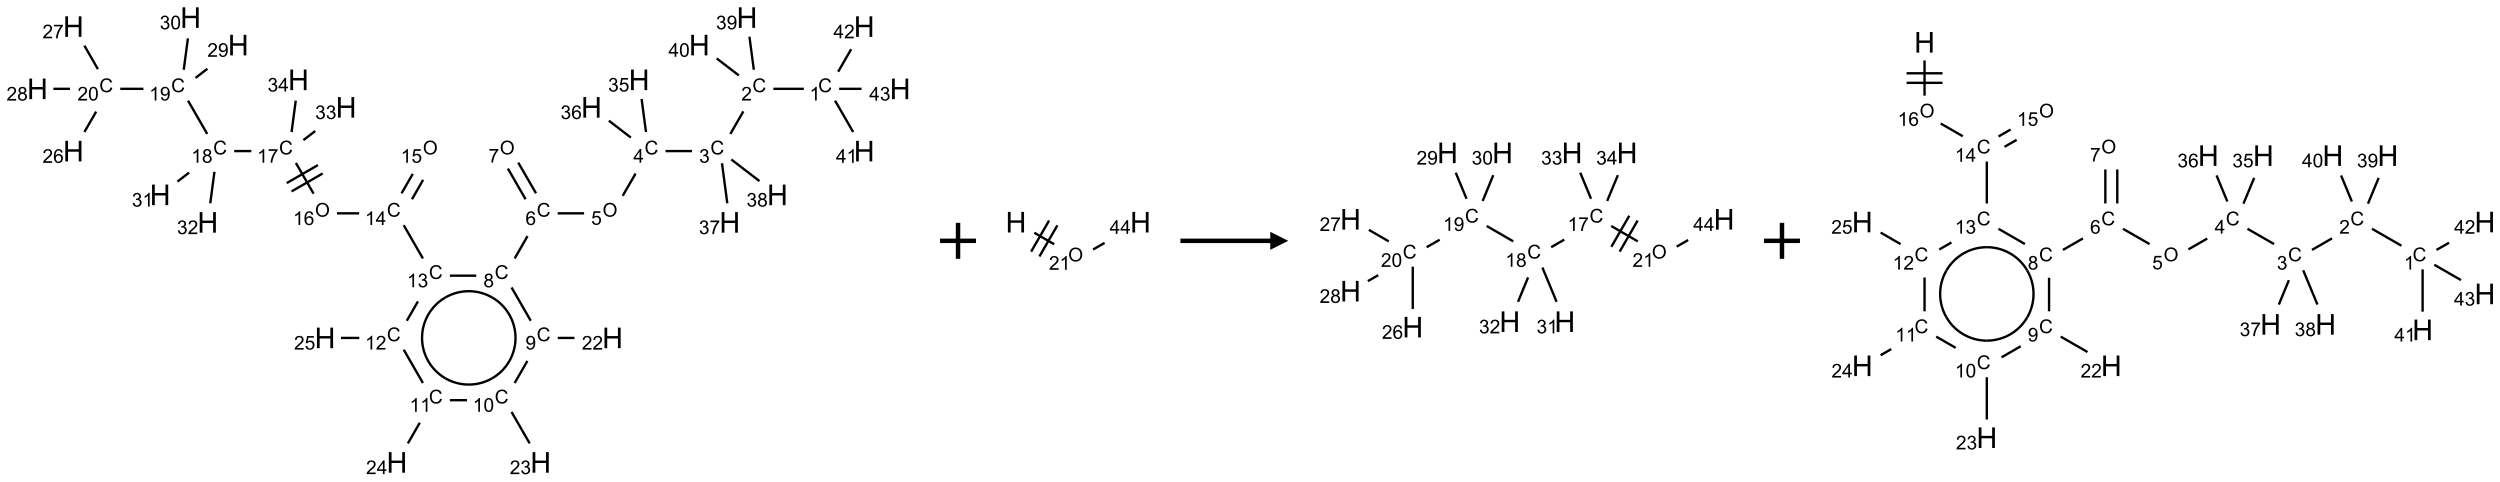 <?xml version="1.0" encoding="UTF-8"?>
<svg xmlns="http://www.w3.org/2000/svg" xmlns:xlink="http://www.w3.org/1999/xlink" width="1391" height="268" viewBox="0 0 1391 268">
<defs>
<g>
<g id="glyph-0-0">
<path d="M 1.332 0 L 1.332 -6.668 L 6.668 -6.668 L 6.668 0 Z M 1.5 -0.168 L 6.5 -0.168 L 6.5 -6.5 L 1.5 -6.5 Z M 1.5 -0.168 "/>
</g>
<g id="glyph-0-1">
<path d="M 6.27 -2.676 L 7.281 -2.422 C 7.07 -1.594 6.688 -0.961 6.137 -0.523 C 5.586 -0.086 4.914 0.129 4.121 0.129 C 3.297 0.129 2.629 -0.039 2.113 -0.371 C 1.598 -0.707 1.203 -1.191 0.934 -1.828 C 0.664 -2.465 0.531 -3.145 0.531 -3.875 C 0.531 -4.672 0.684 -5.363 0.988 -5.957 C 1.293 -6.547 1.723 -6.996 2.285 -7.305 C 2.844 -7.613 3.461 -7.766 4.137 -7.766 C 4.898 -7.766 5.543 -7.57 6.062 -7.184 C 6.582 -6.793 6.945 -6.246 7.152 -5.543 L 6.156 -5.309 C 5.98 -5.863 5.723 -6.266 5.387 -6.52 C 5.051 -6.773 4.625 -6.902 4.113 -6.902 C 3.527 -6.902 3.039 -6.762 2.645 -6.48 C 2.25 -6.199 1.973 -5.82 1.812 -5.348 C 1.652 -4.871 1.574 -4.383 1.574 -3.879 C 1.574 -3.23 1.668 -2.664 1.855 -2.18 C 2.047 -1.695 2.34 -1.332 2.738 -1.094 C 3.137 -0.855 3.57 -0.734 4.035 -0.734 C 4.602 -0.734 5.082 -0.898 5.473 -1.223 C 5.867 -1.551 6.133 -2.035 6.27 -2.676 Z M 6.27 -2.676 "/>
</g>
<g id="glyph-0-2">
<path d="M 3.973 0 L 3.035 0 L 3.035 -5.973 C 2.809 -5.758 2.516 -5.543 2.148 -5.328 C 1.781 -5.113 1.453 -4.953 1.16 -4.844 L 1.16 -5.75 C 1.684 -5.996 2.145 -6.297 2.535 -6.645 C 2.93 -6.996 3.207 -7.336 3.371 -7.668 L 3.973 -7.668 Z M 3.973 0 "/>
</g>
<g id="glyph-0-3">
<path d="M 5.371 -0.902 L 5.371 0 L 0.324 0 C 0.316 -0.227 0.352 -0.441 0.434 -0.652 C 0.562 -0.996 0.766 -1.332 1.051 -1.668 C 1.332 -2 1.742 -2.387 2.277 -2.824 C 3.105 -3.504 3.668 -4.043 3.957 -4.441 C 4.25 -4.84 4.395 -5.215 4.395 -5.566 C 4.395 -5.938 4.262 -6.254 3.996 -6.508 C 3.73 -6.762 3.387 -6.891 2.957 -6.891 C 2.508 -6.891 2.145 -6.754 1.875 -6.484 C 1.605 -6.215 1.469 -5.84 1.465 -5.359 L 0.5 -5.457 C 0.566 -6.176 0.812 -6.727 1.246 -7.102 C 1.676 -7.477 2.254 -7.668 2.98 -7.668 C 3.711 -7.668 4.293 -7.465 4.719 -7.059 C 5.145 -6.652 5.359 -6.148 5.359 -5.547 C 5.359 -5.242 5.297 -4.941 5.172 -4.645 C 5.047 -4.352 4.84 -4.039 4.551 -3.715 C 4.262 -3.387 3.777 -2.938 3.105 -2.371 C 2.543 -1.898 2.18 -1.578 2.02 -1.41 C 1.859 -1.242 1.73 -1.07 1.625 -0.902 Z M 5.371 -0.902 "/>
</g>
<g id="glyph-0-4">
<path d="M 0.449 -2.016 L 1.387 -2.141 C 1.492 -1.609 1.676 -1.227 1.934 -0.992 C 2.191 -0.758 2.508 -0.641 2.879 -0.641 C 3.32 -0.641 3.695 -0.793 3.996 -1.098 C 4.301 -1.402 4.453 -1.781 4.453 -2.234 C 4.453 -2.664 4.312 -3.02 4.031 -3.301 C 3.75 -3.578 3.391 -3.719 2.957 -3.719 C 2.781 -3.719 2.562 -3.684 2.297 -3.613 L 2.402 -4.438 C 2.465 -4.43 2.516 -4.426 2.551 -4.426 C 2.949 -4.426 3.312 -4.531 3.629 -4.738 C 3.949 -4.949 4.109 -5.27 4.109 -5.703 C 4.109 -6.047 3.992 -6.332 3.762 -6.559 C 3.527 -6.785 3.227 -6.895 2.859 -6.895 C 2.496 -6.895 2.191 -6.781 1.949 -6.551 C 1.707 -6.324 1.547 -5.98 1.48 -5.52 L 0.543 -5.688 C 0.656 -6.316 0.918 -6.805 1.324 -7.148 C 1.73 -7.492 2.234 -7.668 2.84 -7.668 C 3.254 -7.668 3.641 -7.578 3.988 -7.398 C 4.34 -7.219 4.609 -6.977 4.793 -6.668 C 4.98 -6.359 5.074 -6.031 5.074 -5.684 C 5.074 -5.352 4.984 -5.051 4.809 -4.781 C 4.629 -4.512 4.367 -4.297 4.02 -4.137 C 4.473 -4.031 4.824 -3.816 5.074 -3.488 C 5.324 -3.16 5.449 -2.75 5.449 -2.254 C 5.449 -1.59 5.203 -1.023 4.719 -0.559 C 4.234 -0.098 3.617 0.137 2.875 0.137 C 2.203 0.137 1.648 -0.062 1.207 -0.465 C 0.762 -0.863 0.512 -1.379 0.449 -2.016 Z M 0.449 -2.016 "/>
</g>
<g id="glyph-0-5">
<path d="M 3.449 0 L 3.449 -1.828 L 0.137 -1.828 L 0.137 -2.688 L 3.621 -7.637 L 4.387 -7.637 L 4.387 -2.688 L 5.418 -2.688 L 5.418 -1.828 L 4.387 -1.828 L 4.387 0 Z M 3.449 -2.688 L 3.449 -6.129 L 1.059 -2.688 Z M 3.449 -2.688 "/>
</g>
<g id="glyph-0-6">
<path d="M 0.516 -3.719 C 0.516 -4.984 0.855 -5.977 1.535 -6.695 C 2.215 -7.414 3.094 -7.77 4.172 -7.77 C 4.875 -7.77 5.512 -7.602 6.078 -7.266 C 6.645 -6.93 7.074 -6.461 7.371 -5.855 C 7.668 -5.254 7.816 -4.57 7.816 -3.809 C 7.816 -3.035 7.66 -2.34 7.348 -1.73 C 7.035 -1.117 6.594 -0.656 6.02 -0.34 C 5.449 -0.027 4.828 0.129 4.168 0.129 C 3.449 0.129 2.805 -0.043 2.238 -0.391 C 1.672 -0.738 1.246 -1.211 0.953 -1.812 C 0.66 -2.414 0.516 -3.047 0.516 -3.719 Z M 1.559 -3.703 C 1.559 -2.781 1.805 -2.059 2.301 -1.527 C 2.793 -1 3.414 -0.734 4.16 -0.734 C 4.922 -0.734 5.547 -1 6.039 -1.535 C 6.531 -2.07 6.777 -2.828 6.777 -3.812 C 6.777 -4.434 6.672 -4.977 6.461 -5.441 C 6.25 -5.902 5.945 -6.262 5.539 -6.52 C 5.133 -6.773 4.68 -6.902 4.176 -6.902 C 3.461 -6.902 2.848 -6.656 2.332 -6.164 C 1.816 -5.672 1.559 -4.852 1.559 -3.703 Z M 1.559 -3.703 "/>
</g>
<g id="glyph-0-7">
<path d="M 0.441 -2 L 1.426 -2.082 C 1.5 -1.605 1.668 -1.242 1.934 -1.004 C 2.199 -0.762 2.52 -0.641 2.895 -0.641 C 3.348 -0.641 3.73 -0.812 4.043 -1.152 C 4.355 -1.492 4.512 -1.941 4.512 -2.504 C 4.512 -3.039 4.359 -3.461 4.059 -3.77 C 3.758 -4.078 3.367 -4.234 2.879 -4.234 C 2.578 -4.234 2.305 -4.164 2.062 -4.027 C 1.82 -3.891 1.629 -3.715 1.488 -3.496 L 0.609 -3.609 L 1.348 -7.531 L 5.145 -7.531 L 5.145 -6.637 L 2.098 -6.637 L 1.688 -4.582 C 2.145 -4.902 2.625 -5.062 3.129 -5.062 C 3.797 -5.062 4.359 -4.832 4.816 -4.371 C 5.277 -3.91 5.504 -3.312 5.504 -2.59 C 5.504 -1.898 5.305 -1.301 4.902 -0.797 C 4.41 -0.18 3.742 0.129 2.895 0.129 C 2.199 0.129 1.633 -0.062 1.195 -0.453 C 0.758 -0.844 0.504 -1.359 0.441 -2 Z M 0.441 -2 "/>
</g>
<g id="glyph-0-8">
<path d="M 5.309 -5.766 L 4.375 -5.691 C 4.293 -6.059 4.172 -6.328 4.02 -6.496 C 3.766 -6.762 3.453 -6.895 3.082 -6.895 C 2.785 -6.895 2.523 -6.812 2.297 -6.645 C 2 -6.43 1.77 -6.117 1.598 -5.703 C 1.43 -5.289 1.34 -4.703 1.332 -3.938 C 1.559 -4.281 1.836 -4.535 2.16 -4.703 C 2.488 -4.871 2.828 -4.953 3.188 -4.953 C 3.812 -4.953 4.344 -4.723 4.785 -4.262 C 5.223 -3.801 5.441 -3.207 5.441 -2.48 C 5.441 -2 5.34 -1.555 5.133 -1.145 C 4.926 -0.73 4.641 -0.418 4.281 -0.199 C 3.922 0.02 3.512 0.129 3.051 0.129 C 2.27 0.129 1.633 -0.156 1.141 -0.73 C 0.648 -1.305 0.402 -2.254 0.402 -3.574 C 0.402 -5.051 0.672 -6.121 1.219 -6.793 C 1.695 -7.375 2.336 -7.668 3.141 -7.668 C 3.742 -7.668 4.234 -7.5 4.617 -7.16 C 5 -6.824 5.23 -6.359 5.309 -5.766 Z M 1.48 -2.473 C 1.48 -2.152 1.547 -1.844 1.684 -1.547 C 1.82 -1.25 2.016 -1.027 2.262 -0.871 C 2.508 -0.719 2.766 -0.641 3.035 -0.641 C 3.434 -0.641 3.773 -0.801 4.059 -1.121 C 4.344 -1.441 4.484 -1.875 4.484 -2.422 C 4.484 -2.949 4.344 -3.367 4.062 -3.668 C 3.781 -3.973 3.426 -4.125 3 -4.125 C 2.578 -4.125 2.219 -3.973 1.922 -3.668 C 1.625 -3.363 1.48 -2.969 1.48 -2.473 Z M 1.48 -2.473 "/>
</g>
<g id="glyph-0-9">
<path d="M 0.504 -6.637 L 0.504 -7.535 L 5.449 -7.535 L 5.449 -6.809 C 4.961 -6.289 4.48 -5.602 4.004 -4.746 C 3.527 -3.887 3.156 -3.004 2.895 -2.098 C 2.707 -1.461 2.59 -0.762 2.535 0 L 1.574 0 C 1.582 -0.602 1.703 -1.328 1.926 -2.176 C 2.152 -3.027 2.477 -3.848 2.898 -4.637 C 3.32 -5.426 3.77 -6.094 4.246 -6.637 Z M 0.504 -6.637 "/>
</g>
<g id="glyph-0-10">
<path d="M 1.887 -4.141 C 1.496 -4.281 1.207 -4.484 1.02 -4.75 C 0.832 -5.016 0.738 -5.328 0.738 -5.699 C 0.738 -6.254 0.938 -6.719 1.34 -7.098 C 1.738 -7.477 2.27 -7.668 2.934 -7.668 C 3.598 -7.668 4.137 -7.473 4.543 -7.086 C 4.949 -6.699 5.152 -6.227 5.152 -5.672 C 5.152 -5.316 5.059 -5.008 4.871 -4.746 C 4.688 -4.484 4.406 -4.281 4.027 -4.141 C 4.496 -3.988 4.852 -3.742 5.098 -3.402 C 5.34 -3.062 5.465 -2.656 5.465 -2.184 C 5.465 -1.531 5.234 -0.98 4.77 -0.535 C 4.309 -0.09 3.703 0.129 2.949 0.129 C 2.195 0.129 1.586 -0.094 1.125 -0.539 C 0.664 -0.984 0.434 -1.543 0.434 -2.207 C 0.434 -2.703 0.559 -3.121 0.809 -3.457 C 1.062 -3.793 1.422 -4.02 1.887 -4.141 Z M 1.699 -5.73 C 1.699 -5.367 1.812 -5.074 2.047 -4.844 C 2.281 -4.613 2.582 -4.5 2.953 -4.5 C 3.312 -4.5 3.609 -4.613 3.84 -4.84 C 4.07 -5.066 4.188 -5.348 4.188 -5.676 C 4.188 -6.02 4.07 -6.309 3.832 -6.543 C 3.594 -6.777 3.297 -6.895 2.941 -6.895 C 2.586 -6.895 2.289 -6.781 2.051 -6.551 C 1.816 -6.324 1.699 -6.047 1.699 -5.73 Z M 1.395 -2.203 C 1.395 -1.938 1.461 -1.676 1.586 -1.426 C 1.711 -1.176 1.902 -0.984 2.152 -0.848 C 2.402 -0.711 2.672 -0.641 2.957 -0.641 C 3.406 -0.641 3.777 -0.785 4.066 -1.074 C 4.359 -1.363 4.504 -1.727 4.504 -2.172 C 4.504 -2.625 4.355 -2.996 4.055 -3.293 C 3.754 -3.586 3.379 -3.734 2.926 -3.734 C 2.484 -3.734 2.121 -3.59 1.832 -3.297 C 1.543 -3.004 1.395 -2.641 1.395 -2.203 Z M 1.395 -2.203 "/>
</g>
<g id="glyph-0-11">
<path d="M 0.582 -1.766 L 1.484 -1.848 C 1.562 -1.426 1.707 -1.117 1.922 -0.926 C 2.137 -0.734 2.414 -0.641 2.75 -0.641 C 3.039 -0.641 3.289 -0.707 3.508 -0.84 C 3.727 -0.973 3.902 -1.148 4.043 -1.367 C 4.18 -1.586 4.297 -1.887 4.391 -2.262 C 4.484 -2.637 4.531 -3.016 4.531 -3.406 C 4.531 -3.449 4.531 -3.512 4.527 -3.594 C 4.34 -3.297 4.082 -3.055 3.758 -2.867 C 3.434 -2.68 3.082 -2.59 2.703 -2.59 C 2.07 -2.59 1.535 -2.816 1.098 -3.277 C 0.66 -3.734 0.441 -4.34 0.441 -5.09 C 0.441 -5.863 0.672 -6.484 1.129 -6.957 C 1.586 -7.43 2.156 -7.668 2.844 -7.668 C 3.34 -7.668 3.793 -7.531 4.207 -7.266 C 4.617 -7 4.93 -6.617 5.145 -6.121 C 5.355 -5.629 5.465 -4.91 5.465 -3.973 C 5.465 -2.996 5.359 -2.223 5.145 -1.645 C 4.934 -1.066 4.617 -0.625 4.199 -0.324 C 3.781 -0.02 3.293 0.129 2.73 0.129 C 2.133 0.129 1.645 -0.035 1.266 -0.367 C 0.887 -0.699 0.66 -1.164 0.582 -1.766 Z M 4.422 -5.137 C 4.422 -5.676 4.277 -6.102 3.992 -6.418 C 3.707 -6.734 3.359 -6.891 2.957 -6.891 C 2.543 -6.891 2.18 -6.719 1.871 -6.379 C 1.562 -6.039 1.406 -5.598 1.406 -5.059 C 1.406 -4.57 1.555 -4.176 1.848 -3.871 C 2.141 -3.566 2.5 -3.418 2.934 -3.418 C 3.367 -3.418 3.723 -3.57 4.004 -3.871 C 4.281 -4.176 4.422 -4.598 4.422 -5.137 Z M 4.422 -5.137 "/>
</g>
<g id="glyph-0-12">
<path d="M 0.441 -3.766 C 0.441 -4.668 0.535 -5.395 0.723 -5.945 C 0.906 -6.496 1.184 -6.922 1.551 -7.219 C 1.918 -7.516 2.375 -7.668 2.934 -7.668 C 3.344 -7.668 3.703 -7.586 4.012 -7.418 C 4.32 -7.254 4.574 -7.016 4.777 -6.707 C 4.977 -6.395 5.137 -6.016 5.25 -5.57 C 5.363 -5.125 5.422 -4.523 5.422 -3.766 C 5.422 -2.871 5.328 -2.148 5.145 -1.598 C 4.961 -1.047 4.688 -0.621 4.32 -0.32 C 3.953 -0.02 3.492 0.129 2.934 0.129 C 2.195 0.129 1.617 -0.133 1.199 -0.66 C 0.695 -1.297 0.441 -2.332 0.441 -3.766 Z M 1.406 -3.766 C 1.406 -2.512 1.555 -1.68 1.848 -1.262 C 2.141 -0.848 2.5 -0.641 2.934 -0.641 C 3.363 -0.641 3.727 -0.848 4.02 -1.266 C 4.312 -1.684 4.457 -2.516 4.457 -3.766 C 4.457 -5.023 4.312 -5.859 4.02 -6.27 C 3.727 -6.684 3.359 -6.891 2.922 -6.891 C 2.492 -6.891 2.148 -6.707 1.891 -6.344 C 1.566 -5.879 1.406 -5.02 1.406 -3.766 Z M 1.406 -3.766 "/>
</g>
<g id="glyph-1-0">
<path d="M 2 0 L 2 -10 L 10 -10 L 10 0 Z M 2.25 -0.25 L 9.75 -0.25 L 9.75 -9.75 L 2.25 -9.75 Z M 2.25 -0.25 "/>
</g>
<g id="glyph-1-1">
<path d="M 1.281 0 L 1.281 -11.453 L 2.797 -11.453 L 2.797 -6.75 L 8.75 -6.75 L 8.75 -11.453 L 10.266 -11.453 L 10.266 0 L 8.75 0 L 8.75 -5.398 L 2.797 -5.398 L 2.797 0 Z M 1.281 0 "/>
</g>
</g>
</defs>
<path fill="none" stroke-width="0.033" stroke-linecap="butt" stroke-linejoin="miter" stroke="rgb(0%, 0%, 0%)" stroke-opacity="1" stroke-miterlimit="10" d="M 10.66 0.991 L 10.237 0.991 " transform="matrix(40, 0, 0, 40, 20.83, 9.783)"/>
<path fill="none" stroke-width="0.033" stroke-linecap="butt" stroke-linejoin="miter" stroke="rgb(0%, 0%, 0%)" stroke-opacity="1" stroke-miterlimit="10" d="M 9.819 1.305 L 9.638 1.619 " transform="matrix(40, 0, 0, 40, 20.83, 9.783)"/>
<path fill="none" stroke-width="0.033" stroke-linecap="butt" stroke-linejoin="miter" stroke="rgb(0%, 0%, 0%)" stroke-opacity="1" stroke-miterlimit="10" d="M 9.105 1.857 L 8.737 1.857 " transform="matrix(40, 0, 0, 40, 20.83, 9.783)"/>
<path fill="none" stroke-width="0.033" stroke-linecap="butt" stroke-linejoin="miter" stroke="rgb(0%, 0%, 0%)" stroke-opacity="1" stroke-miterlimit="10" d="M 8.32 2.17 L 8.141 2.479 " transform="matrix(40, 0, 0, 40, 20.83, 9.783)"/>
<path fill="none" stroke-width="0.033" stroke-linecap="butt" stroke-linejoin="miter" stroke="rgb(0%, 0%, 0%)" stroke-opacity="1" stroke-miterlimit="10" d="M 7.604 2.723 L 7.237 2.723 " transform="matrix(40, 0, 0, 40, 20.83, 9.783)"/>
<path fill="none" stroke-width="0.033" stroke-linecap="butt" stroke-linejoin="miter" stroke="rgb(0%, 0%, 0%)" stroke-opacity="1" stroke-miterlimit="10" d="M 6.935 2.444 L 6.688 2.017 " transform="matrix(40, 0, 0, 40, 20.83, 9.783)"/>
<path fill="none" stroke-width="0.033" stroke-linecap="butt" stroke-linejoin="miter" stroke="rgb(0%, 0%, 0%)" stroke-opacity="1" stroke-miterlimit="10" d="M 6.79 2.527 L 6.544 2.1 " transform="matrix(40, 0, 0, 40, 20.83, 9.783)"/>
<path fill="none" stroke-width="0.033" stroke-linecap="butt" stroke-linejoin="miter" stroke="rgb(0%, 0%, 0%)" stroke-opacity="1" stroke-miterlimit="10" d="M 6.817 3.04 L 6.638 3.351 " transform="matrix(40, 0, 0, 40, 20.83, 9.783)"/>
<path fill="none" stroke-width="0.033" stroke-linecap="butt" stroke-linejoin="miter" stroke="rgb(0%, 0%, 0%)" stroke-opacity="1" stroke-miterlimit="10" d="M 6.595 3.754 L 6.862 4.217 " transform="matrix(40, 0, 0, 40, 20.83, 9.783)"/>
<path fill="none" stroke-width="0.033" stroke-linecap="butt" stroke-linejoin="miter" stroke="rgb(0%, 0%, 0%)" stroke-opacity="1" stroke-miterlimit="10" d="M 7.237 4.456 L 7.47 4.456 " transform="matrix(40, 0, 0, 40, 20.83, 9.783)"/>
<path fill="none" stroke-width="0.033" stroke-linecap="butt" stroke-linejoin="miter" stroke="rgb(0%, 0%, 0%)" stroke-opacity="1" stroke-miterlimit="10" d="M 6.815 4.776 L 6.638 5.083 " transform="matrix(40, 0, 0, 40, 20.83, 9.783)"/>
<path fill="none" stroke-width="0.033" stroke-linecap="butt" stroke-linejoin="miter" stroke="rgb(0%, 0%, 0%)" stroke-opacity="1" stroke-miterlimit="10" d="M 6.595 5.486 L 6.847 5.923 " transform="matrix(40, 0, 0, 40, 20.83, 9.783)"/>
<path fill="none" stroke-width="0.033" stroke-linecap="butt" stroke-linejoin="miter" stroke="rgb(0%, 0%, 0%)" stroke-opacity="1" stroke-miterlimit="10" d="M 5.975 5.322 L 5.737 5.322 " transform="matrix(40, 0, 0, 40, 20.83, 9.783)"/>
<path fill="none" stroke-width="0.033" stroke-linecap="butt" stroke-linejoin="miter" stroke="rgb(0%, 0%, 0%)" stroke-opacity="1" stroke-miterlimit="10" d="M 5.319 5.635 L 5.153 5.923 " transform="matrix(40, 0, 0, 40, 20.83, 9.783)"/>
<path fill="none" stroke-width="0.033" stroke-linecap="butt" stroke-linejoin="miter" stroke="rgb(0%, 0%, 0%)" stroke-opacity="1" stroke-miterlimit="10" d="M 5.362 5.083 L 5.095 4.62 " transform="matrix(40, 0, 0, 40, 20.83, 9.783)"/>
<path fill="none" stroke-width="0.033" stroke-linecap="butt" stroke-linejoin="miter" stroke="rgb(0%, 0%, 0%)" stroke-opacity="1" stroke-miterlimit="10" d="M 4.477 4.456 L 4.222 4.456 " transform="matrix(40, 0, 0, 40, 20.83, 9.783)"/>
<path fill="none" stroke-width="0.033" stroke-linecap="butt" stroke-linejoin="miter" stroke="rgb(0%, 0%, 0%)" stroke-opacity="1" stroke-miterlimit="10" d="M 5.138 4.217 L 5.293 3.948 " transform="matrix(40, 0, 0, 40, 20.83, 9.783)"/>
<path fill="none" stroke-width="0.033" stroke-linecap="butt" stroke-linejoin="miter" stroke="rgb(0%, 0%, 0%)" stroke-opacity="1" stroke-miterlimit="10" d="M 5.737 3.59 L 6.104 3.59 " transform="matrix(40, 0, 0, 40, 20.83, 9.783)"/>
<path fill="none" stroke-width="0.033" stroke-linecap="butt" stroke-linejoin="miter" stroke="rgb(0%, 0%, 0%)" stroke-opacity="1" stroke-miterlimit="10" d="M 5.362 3.351 L 5.095 2.888 " transform="matrix(40, 0, 0, 40, 20.83, 9.783)"/>
<path fill="none" stroke-width="0.033" stroke-linecap="butt" stroke-linejoin="miter" stroke="rgb(0%, 0%, 0%)" stroke-opacity="1" stroke-miterlimit="10" d="M 5.21 2.527 L 5.365 2.257 " transform="matrix(40, 0, 0, 40, 20.83, 9.783)"/>
<path fill="none" stroke-width="0.033" stroke-linecap="butt" stroke-linejoin="miter" stroke="rgb(0%, 0%, 0%)" stroke-opacity="1" stroke-miterlimit="10" d="M 5.065 2.444 L 5.221 2.174 " transform="matrix(40, 0, 0, 40, 20.83, 9.783)"/>
<path fill="none" stroke-width="0.033" stroke-linecap="butt" stroke-linejoin="miter" stroke="rgb(0%, 0%, 0%)" stroke-opacity="1" stroke-miterlimit="10" d="M 4.475 2.723 L 4.166 2.723 " transform="matrix(40, 0, 0, 40, 20.83, 9.783)"/>
<path fill="none" stroke-width="0.033" stroke-linecap="butt" stroke-linejoin="miter" stroke="rgb(0%, 0%, 0%)" stroke-opacity="1" stroke-miterlimit="10" d="M 3.841 2.449 L 3.595 2.022 " transform="matrix(40, 0, 0, 40, 20.83, 9.783)"/>
<path fill="none" stroke-width="0.033" stroke-linecap="butt" stroke-linejoin="miter" stroke="rgb(0%, 0%, 0%)" stroke-opacity="1" stroke-miterlimit="10" d="M 3.901 2.052 L 3.468 2.302 " transform="matrix(40, 0, 0, 40, 20.83, 9.783)"/>
<path fill="none" stroke-width="0.033" stroke-linecap="butt" stroke-linejoin="miter" stroke="rgb(0%, 0%, 0%)" stroke-opacity="1" stroke-miterlimit="10" d="M 3.968 2.168 L 3.535 2.418 " transform="matrix(40, 0, 0, 40, 20.83, 9.783)"/>
<path fill="none" stroke-width="0.033" stroke-linecap="butt" stroke-linejoin="miter" stroke="rgb(0%, 0%, 0%)" stroke-opacity="1" stroke-miterlimit="10" d="M 2.975 1.857 L 2.737 1.857 " transform="matrix(40, 0, 0, 40, 20.83, 9.783)"/>
<path fill="none" stroke-width="0.033" stroke-linecap="butt" stroke-linejoin="miter" stroke="rgb(0%, 0%, 0%)" stroke-opacity="1" stroke-miterlimit="10" d="M 2.362 1.619 L 2.095 1.156 " transform="matrix(40, 0, 0, 40, 20.83, 9.783)"/>
<path fill="none" stroke-width="0.033" stroke-linecap="butt" stroke-linejoin="miter" stroke="rgb(0%, 0%, 0%)" stroke-opacity="1" stroke-miterlimit="10" d="M 1.474 0.991 L 1.152 0.991 " transform="matrix(40, 0, 0, 40, 20.83, 9.783)"/>
<path fill="none" stroke-width="0.033" stroke-linecap="butt" stroke-linejoin="miter" stroke="rgb(0%, 0%, 0%)" stroke-opacity="1" stroke-miterlimit="10" d="M 0.817 1.308 L 0.653 1.592 " transform="matrix(40, 0, 0, 40, 20.83, 9.783)"/>
<path fill="none" stroke-width="0.033" stroke-linecap="butt" stroke-linejoin="miter" stroke="rgb(0%, 0%, 0%)" stroke-opacity="1" stroke-miterlimit="10" d="M 0.841 0.717 L 0.653 0.39 " transform="matrix(40, 0, 0, 40, 20.83, 9.783)"/>
<path fill="none" stroke-width="0.033" stroke-linecap="butt" stroke-linejoin="miter" stroke="rgb(0%, 0%, 0%)" stroke-opacity="1" stroke-miterlimit="10" d="M 0.454 0.991 L 0.222 0.991 " transform="matrix(40, 0, 0, 40, 20.83, 9.783)"/>
<path fill="none" stroke-width="0.033" stroke-linecap="butt" stroke-linejoin="miter" stroke="rgb(0%, 0%, 0%)" stroke-opacity="1" stroke-miterlimit="10" d="M 2.199 0.839 L 2.364 0.712 " transform="matrix(40, 0, 0, 40, 20.83, 9.783)"/>
<path fill="none" stroke-width="0.033" stroke-linecap="butt" stroke-linejoin="miter" stroke="rgb(0%, 0%, 0%)" stroke-opacity="1" stroke-miterlimit="10" d="M 2.035 0.726 L 2.093 0.289 " transform="matrix(40, 0, 0, 40, 20.83, 9.783)"/>
<path fill="none" stroke-width="0.033" stroke-linecap="butt" stroke-linejoin="miter" stroke="rgb(0%, 0%, 0%)" stroke-opacity="1" stroke-miterlimit="10" d="M 2.11 2.156 L 1.948 2.281 " transform="matrix(40, 0, 0, 40, 20.83, 9.783)"/>
<path fill="none" stroke-width="0.033" stroke-linecap="butt" stroke-linejoin="miter" stroke="rgb(0%, 0%, 0%)" stroke-opacity="1" stroke-miterlimit="10" d="M 2.462 2.145 L 2.404 2.583 " transform="matrix(40, 0, 0, 40, 20.83, 9.783)"/>
<path fill="none" stroke-width="0.033" stroke-linecap="butt" stroke-linejoin="miter" stroke="rgb(0%, 0%, 0%)" stroke-opacity="1" stroke-miterlimit="10" d="M 3.699 1.705 L 3.864 1.578 " transform="matrix(40, 0, 0, 40, 20.83, 9.783)"/>
<path fill="none" stroke-width="0.033" stroke-linecap="butt" stroke-linejoin="miter" stroke="rgb(0%, 0%, 0%)" stroke-opacity="1" stroke-miterlimit="10" d="M 3.535 1.592 L 3.593 1.155 " transform="matrix(40, 0, 0, 40, 20.83, 9.783)"/>
<path fill="none" stroke-width="0.033" stroke-linecap="butt" stroke-linejoin="miter" stroke="rgb(0%, 0%, 0%)" stroke-opacity="1" stroke-miterlimit="10" d="M 8.465 1.592 L 8.404 1.132 " transform="matrix(40, 0, 0, 40, 20.83, 9.783)"/>
<path fill="none" stroke-width="0.033" stroke-linecap="butt" stroke-linejoin="miter" stroke="rgb(0%, 0%, 0%)" stroke-opacity="1" stroke-miterlimit="10" d="M 8.254 1.669 L 7.948 1.434 " transform="matrix(40, 0, 0, 40, 20.83, 9.783)"/>
<path fill="none" stroke-width="0.033" stroke-linecap="butt" stroke-linejoin="miter" stroke="rgb(0%, 0%, 0%)" stroke-opacity="1" stroke-miterlimit="10" d="M 9.522 2.026 L 9.596 2.583 " transform="matrix(40, 0, 0, 40, 20.83, 9.783)"/>
<path fill="none" stroke-width="0.033" stroke-linecap="butt" stroke-linejoin="miter" stroke="rgb(0%, 0%, 0%)" stroke-opacity="1" stroke-miterlimit="10" d="M 9.652 1.974 L 10.043 2.274 " transform="matrix(40, 0, 0, 40, 20.83, 9.783)"/>
<path fill="none" stroke-width="0.033" stroke-linecap="butt" stroke-linejoin="miter" stroke="rgb(0%, 0%, 0%)" stroke-opacity="1" stroke-miterlimit="10" d="M 9.965 0.726 L 9.904 0.266 " transform="matrix(40, 0, 0, 40, 20.83, 9.783)"/>
<path fill="none" stroke-width="0.033" stroke-linecap="butt" stroke-linejoin="miter" stroke="rgb(0%, 0%, 0%)" stroke-opacity="1" stroke-miterlimit="10" d="M 9.757 0.805 L 9.448 0.568 " transform="matrix(40, 0, 0, 40, 20.83, 9.783)"/>
<path fill="none" stroke-width="0.033" stroke-linecap="butt" stroke-linejoin="miter" stroke="rgb(0%, 0%, 0%)" stroke-opacity="1" stroke-miterlimit="10" d="M 11.095 1.156 L 11.347 1.592 " transform="matrix(40, 0, 0, 40, 20.83, 9.783)"/>
<path fill="none" stroke-width="0.033" stroke-linecap="butt" stroke-linejoin="miter" stroke="rgb(0%, 0%, 0%)" stroke-opacity="1" stroke-miterlimit="10" d="M 11.138 0.753 L 11.319 0.44 " transform="matrix(40, 0, 0, 40, 20.83, 9.783)"/>
<path fill="none" stroke-width="0.033" stroke-linecap="butt" stroke-linejoin="miter" stroke="rgb(0%, 0%, 0%)" stroke-opacity="1" stroke-miterlimit="10" d="M 11.152 0.991 L 11.463 0.991 " transform="matrix(40, 0, 0, 40, 20.83, 9.783)"/>
<path fill="none" stroke-width="0.033" stroke-linecap="butt" stroke-linejoin="miter" stroke="rgb(0%, 0%, 0%)" stroke-opacity="1" stroke-miterlimit="10" d="M 6.325 3.893 C 6.526 4.009 6.65 4.223 6.65 4.456 " transform="matrix(40, 0, 0, 40, 20.83, 9.783)"/>
<path fill="none" stroke-width="0.033" stroke-linecap="butt" stroke-linejoin="miter" stroke="rgb(0%, 0%, 0%)" stroke-opacity="1" stroke-miterlimit="10" d="M 5.675 3.893 C 5.876 3.777 6.124 3.777 6.325 3.893 " transform="matrix(40, 0, 0, 40, 20.83, 9.783)"/>
<path fill="none" stroke-width="0.033" stroke-linecap="butt" stroke-linejoin="miter" stroke="rgb(0%, 0%, 0%)" stroke-opacity="1" stroke-miterlimit="10" d="M 5.35 4.456 C 5.35 4.223 5.474 4.009 5.675 3.893 " transform="matrix(40, 0, 0, 40, 20.83, 9.783)"/>
<path fill="none" stroke-width="0.033" stroke-linecap="butt" stroke-linejoin="miter" stroke="rgb(0%, 0%, 0%)" stroke-opacity="1" stroke-miterlimit="10" d="M 5.675 5.018 C 5.474 4.902 5.35 4.688 5.35 4.456 " transform="matrix(40, 0, 0, 40, 20.83, 9.783)"/>
<path fill="none" stroke-width="0.033" stroke-linecap="butt" stroke-linejoin="miter" stroke="rgb(0%, 0%, 0%)" stroke-opacity="1" stroke-miterlimit="10" d="M 6.325 5.018 C 6.124 5.134 5.876 5.134 5.675 5.018 " transform="matrix(40, 0, 0, 40, 20.83, 9.783)"/>
<path fill="none" stroke-width="0.033" stroke-linecap="butt" stroke-linejoin="miter" stroke="rgb(0%, 0%, 0%)" stroke-opacity="1" stroke-miterlimit="10" d="M 6.65 4.456 C 6.65 4.688 6.526 4.902 6.325 5.018 " transform="matrix(40, 0, 0, 40, 20.83, 9.783)"/>
<g fill="rgb(0%, 0%, 0%)" fill-opacity="1">
<use xlink:href="#glyph-0-1" x="455.238" y="51.285"/>
</g>
<g fill="rgb(0%, 0%, 0%)" fill-opacity="1">
<use xlink:href="#glyph-0-2" x="450.457" y="55.922"/>
</g>
<g fill="rgb(0%, 0%, 0%)" fill-opacity="1">
<use xlink:href="#glyph-0-1" x="418.613" y="51.285"/>
</g>
<g fill="rgb(0%, 0%, 0%)" fill-opacity="1">
<use xlink:href="#glyph-0-3" x="412.441" y="55.922"/>
</g>
<g fill="rgb(0%, 0%, 0%)" fill-opacity="1">
<use xlink:href="#glyph-0-1" x="395.238" y="85.926"/>
</g>
<g fill="rgb(0%, 0%, 0%)" fill-opacity="1">
<use xlink:href="#glyph-0-4" x="388.984" y="90.562"/>
</g>
<g fill="rgb(0%, 0%, 0%)" fill-opacity="1">
<use xlink:href="#glyph-0-1" x="358.613" y="85.926"/>
</g>
<g fill="rgb(0%, 0%, 0%)" fill-opacity="1">
<use xlink:href="#glyph-0-5" x="352.391" y="90.531"/>
</g>
<g fill="rgb(0%, 0%, 0%)" fill-opacity="1">
<use xlink:href="#glyph-0-6" x="335.254" y="120.57"/>
</g>
<g fill="rgb(0%, 0%, 0%)" fill-opacity="1">
<use xlink:href="#glyph-0-7" x="328.926" y="125.07"/>
</g>
<g fill="rgb(0%, 0%, 0%)" fill-opacity="1">
<use xlink:href="#glyph-0-1" x="298.613" y="120.566"/>
</g>
<g fill="rgb(0%, 0%, 0%)" fill-opacity="1">
<use xlink:href="#glyph-0-8" x="292.367" y="125.203"/>
</g>
<g fill="rgb(0%, 0%, 0%)" fill-opacity="1">
<use xlink:href="#glyph-0-6" x="278.074" y="85.93"/>
</g>
<g fill="rgb(0%, 0%, 0%)" fill-opacity="1">
<use xlink:href="#glyph-0-9" x="271.809" y="90.434"/>
</g>
<g fill="rgb(0%, 0%, 0%)" fill-opacity="1">
<use xlink:href="#glyph-0-1" x="275.238" y="155.207"/>
</g>
<g fill="rgb(0%, 0%, 0%)" fill-opacity="1">
<use xlink:href="#glyph-0-10" x="268.969" y="159.844"/>
</g>
<g fill="rgb(0%, 0%, 0%)" fill-opacity="1">
<use xlink:href="#glyph-0-1" x="298.613" y="189.852"/>
</g>
<g fill="rgb(0%, 0%, 0%)" fill-opacity="1">
<use xlink:href="#glyph-0-11" x="292.344" y="194.484"/>
</g>
<g fill="rgb(0%, 0%, 0%)" fill-opacity="1">
<use xlink:href="#glyph-1-1" x="335.059" y="193.734"/>
</g>
<g fill="rgb(0%, 0%, 0%)" fill-opacity="1">
<use xlink:href="#glyph-0-3" x="323.703" y="194.523"/>
<use xlink:href="#glyph-0-3" x="329.635" y="194.523"/>
</g>
<g fill="rgb(0%, 0%, 0%)" fill-opacity="1">
<use xlink:href="#glyph-0-1" x="275.238" y="224.492"/>
</g>
<g fill="rgb(0%, 0%, 0%)" fill-opacity="1">
<use xlink:href="#glyph-0-2" x="263.078" y="229.125"/>
<use xlink:href="#glyph-0-12" x="269.01" y="229.125"/>
</g>
<g fill="rgb(0%, 0%, 0%)" fill-opacity="1">
<use xlink:href="#glyph-1-1" x="295.059" y="263.016"/>
</g>
<g fill="rgb(0%, 0%, 0%)" fill-opacity="1">
<use xlink:href="#glyph-0-3" x="283.625" y="263.809"/>
<use xlink:href="#glyph-0-4" x="289.557" y="263.809"/>
</g>
<g fill="rgb(0%, 0%, 0%)" fill-opacity="1">
<use xlink:href="#glyph-0-1" x="238.613" y="224.492"/>
</g>
<g fill="rgb(0%, 0%, 0%)" fill-opacity="1">
<use xlink:href="#glyph-0-2" x="227.902" y="229.125"/>
<use xlink:href="#glyph-0-2" x="233.835" y="229.125"/>
</g>
<g fill="rgb(0%, 0%, 0%)" fill-opacity="1">
<use xlink:href="#glyph-1-1" x="215.059" y="263.016"/>
</g>
<g fill="rgb(0%, 0%, 0%)" fill-opacity="1">
<use xlink:href="#glyph-0-3" x="203.656" y="263.809"/>
<use xlink:href="#glyph-0-5" x="209.589" y="263.809"/>
</g>
<g fill="rgb(0%, 0%, 0%)" fill-opacity="1">
<use xlink:href="#glyph-0-1" x="215.238" y="189.852"/>
</g>
<g fill="rgb(0%, 0%, 0%)" fill-opacity="1">
<use xlink:href="#glyph-0-2" x="203.129" y="194.484"/>
<use xlink:href="#glyph-0-3" x="209.061" y="194.484"/>
</g>
<g fill="rgb(0%, 0%, 0%)" fill-opacity="1">
<use xlink:href="#glyph-1-1" x="175.059" y="193.734"/>
</g>
<g fill="rgb(0%, 0%, 0%)" fill-opacity="1">
<use xlink:href="#glyph-0-3" x="163.566" y="194.523"/>
<use xlink:href="#glyph-0-7" x="169.499" y="194.523"/>
</g>
<g fill="rgb(0%, 0%, 0%)" fill-opacity="1">
<use xlink:href="#glyph-0-1" x="238.613" y="155.207"/>
</g>
<g fill="rgb(0%, 0%, 0%)" fill-opacity="1">
<use xlink:href="#glyph-0-2" x="226.426" y="159.844"/>
<use xlink:href="#glyph-0-4" x="232.358" y="159.844"/>
</g>
<g fill="rgb(0%, 0%, 0%)" fill-opacity="1">
<use xlink:href="#glyph-0-1" x="215.238" y="120.566"/>
</g>
<g fill="rgb(0%, 0%, 0%)" fill-opacity="1">
<use xlink:href="#glyph-0-2" x="203.082" y="125.203"/>
<use xlink:href="#glyph-0-5" x="209.014" y="125.203"/>
</g>
<g fill="rgb(0%, 0%, 0%)" fill-opacity="1">
<use xlink:href="#glyph-0-6" x="235.254" y="85.93"/>
</g>
<g fill="rgb(0%, 0%, 0%)" fill-opacity="1">
<use xlink:href="#glyph-0-2" x="222.996" y="90.562"/>
<use xlink:href="#glyph-0-7" x="228.928" y="90.562"/>
</g>
<g fill="rgb(0%, 0%, 0%)" fill-opacity="1">
<use xlink:href="#glyph-0-6" x="175.254" y="120.57"/>
</g>
<g fill="rgb(0%, 0%, 0%)" fill-opacity="1">
<use xlink:href="#glyph-0-2" x="163.059" y="125.203"/>
<use xlink:href="#glyph-0-8" x="168.991" y="125.203"/>
</g>
<g fill="rgb(0%, 0%, 0%)" fill-opacity="1">
<use xlink:href="#glyph-0-1" x="155.238" y="85.926"/>
</g>
<g fill="rgb(0%, 0%, 0%)" fill-opacity="1">
<use xlink:href="#glyph-0-2" x="143.051" y="90.562"/>
<use xlink:href="#glyph-0-9" x="148.983" y="90.562"/>
</g>
<g fill="rgb(0%, 0%, 0%)" fill-opacity="1">
<use xlink:href="#glyph-0-1" x="118.613" y="85.926"/>
</g>
<g fill="rgb(0%, 0%, 0%)" fill-opacity="1">
<use xlink:href="#glyph-0-2" x="106.41" y="90.562"/>
<use xlink:href="#glyph-0-10" x="112.342" y="90.562"/>
</g>
<g fill="rgb(0%, 0%, 0%)" fill-opacity="1">
<use xlink:href="#glyph-0-1" x="95.238" y="51.285"/>
</g>
<g fill="rgb(0%, 0%, 0%)" fill-opacity="1">
<use xlink:href="#glyph-0-2" x="83.035" y="55.922"/>
<use xlink:href="#glyph-0-11" x="88.967" y="55.922"/>
</g>
<g fill="rgb(0%, 0%, 0%)" fill-opacity="1">
<use xlink:href="#glyph-0-1" x="55.238" y="51.285"/>
</g>
<g fill="rgb(0%, 0%, 0%)" fill-opacity="1">
<use xlink:href="#glyph-0-3" x="43.082" y="55.922"/>
<use xlink:href="#glyph-0-12" x="49.014" y="55.922"/>
</g>
<g fill="rgb(0%, 0%, 0%)" fill-opacity="1">
<use xlink:href="#glyph-1-1" x="35.059" y="89.809"/>
</g>
<g fill="rgb(0%, 0%, 0%)" fill-opacity="1">
<use xlink:href="#glyph-0-3" x="23.629" y="90.602"/>
<use xlink:href="#glyph-0-8" x="29.561" y="90.602"/>
</g>
<g fill="rgb(0%, 0%, 0%)" fill-opacity="1">
<use xlink:href="#glyph-1-1" x="35.059" y="20.527"/>
</g>
<g fill="rgb(0%, 0%, 0%)" fill-opacity="1">
<use xlink:href="#glyph-0-3" x="23.625" y="21.32"/>
<use xlink:href="#glyph-0-9" x="29.557" y="21.32"/>
</g>
<g fill="rgb(0%, 0%, 0%)" fill-opacity="1">
<use xlink:href="#glyph-1-1" x="15.059" y="55.168"/>
</g>
<g fill="rgb(0%, 0%, 0%)" fill-opacity="1">
<use xlink:href="#glyph-0-3" x="3.609" y="55.961"/>
<use xlink:href="#glyph-0-10" x="9.542" y="55.961"/>
</g>
<g fill="rgb(0%, 0%, 0%)" fill-opacity="1">
<use xlink:href="#glyph-1-1" x="126.793" y="30.816"/>
</g>
<g fill="rgb(0%, 0%, 0%)" fill-opacity="1">
<use xlink:href="#glyph-0-3" x="115.344" y="31.609"/>
<use xlink:href="#glyph-0-11" x="121.276" y="31.609"/>
</g>
<g fill="rgb(0%, 0%, 0%)" fill-opacity="1">
<use xlink:href="#glyph-1-1" x="100.277" y="15.512"/>
</g>
<g fill="rgb(0%, 0%, 0%)" fill-opacity="1">
<use xlink:href="#glyph-0-4" x="88.871" y="16.305"/>
<use xlink:href="#glyph-0-12" x="94.803" y="16.305"/>
</g>
<g fill="rgb(0%, 0%, 0%)" fill-opacity="1">
<use xlink:href="#glyph-1-1" x="83.324" y="114.16"/>
</g>
<g fill="rgb(0%, 0%, 0%)" fill-opacity="1">
<use xlink:href="#glyph-0-4" x="73.363" y="114.953"/>
<use xlink:href="#glyph-0-2" x="79.296" y="114.953"/>
</g>
<g fill="rgb(0%, 0%, 0%)" fill-opacity="1">
<use xlink:href="#glyph-1-1" x="109.836" y="129.469"/>
</g>
<g fill="rgb(0%, 0%, 0%)" fill-opacity="1">
<use xlink:href="#glyph-0-4" x="98.48" y="130.258"/>
<use xlink:href="#glyph-0-3" x="104.413" y="130.258"/>
</g>
<g fill="rgb(0%, 0%, 0%)" fill-opacity="1">
<use xlink:href="#glyph-1-1" x="186.793" y="65.461"/>
</g>
<g fill="rgb(0%, 0%, 0%)" fill-opacity="1">
<use xlink:href="#glyph-0-4" x="175.359" y="66.25"/>
<use xlink:href="#glyph-0-4" x="181.292" y="66.25"/>
</g>
<g fill="rgb(0%, 0%, 0%)" fill-opacity="1">
<use xlink:href="#glyph-1-1" x="160.277" y="50.152"/>
</g>
<g fill="rgb(0%, 0%, 0%)" fill-opacity="1">
<use xlink:href="#glyph-0-4" x="148.875" y="50.945"/>
<use xlink:href="#glyph-0-5" x="154.807" y="50.945"/>
</g>
<g fill="rgb(0%, 0%, 0%)" fill-opacity="1">
<use xlink:href="#glyph-1-1" x="349.836" y="50.152"/>
</g>
<g fill="rgb(0%, 0%, 0%)" fill-opacity="1">
<use xlink:href="#glyph-0-4" x="338.344" y="50.945"/>
<use xlink:href="#glyph-0-7" x="344.276" y="50.945"/>
</g>
<g fill="rgb(0%, 0%, 0%)" fill-opacity="1">
<use xlink:href="#glyph-1-1" x="323.324" y="65.461"/>
</g>
<g fill="rgb(0%, 0%, 0%)" fill-opacity="1">
<use xlink:href="#glyph-0-4" x="311.895" y="66.25"/>
<use xlink:href="#glyph-0-8" x="317.827" y="66.25"/>
</g>
<g fill="rgb(0%, 0%, 0%)" fill-opacity="1">
<use xlink:href="#glyph-1-1" x="400.277" y="129.469"/>
</g>
<g fill="rgb(0%, 0%, 0%)" fill-opacity="1">
<use xlink:href="#glyph-0-4" x="388.844" y="130.258"/>
<use xlink:href="#glyph-0-9" x="394.776" y="130.258"/>
</g>
<g fill="rgb(0%, 0%, 0%)" fill-opacity="1">
<use xlink:href="#glyph-1-1" x="426.793" y="114.16"/>
</g>
<g fill="rgb(0%, 0%, 0%)" fill-opacity="1">
<use xlink:href="#glyph-0-4" x="415.344" y="114.953"/>
<use xlink:href="#glyph-0-10" x="421.276" y="114.953"/>
</g>
<g fill="rgb(0%, 0%, 0%)" fill-opacity="1">
<use xlink:href="#glyph-1-1" x="409.836" y="15.512"/>
</g>
<g fill="rgb(0%, 0%, 0%)" fill-opacity="1">
<use xlink:href="#glyph-0-4" x="398.387" y="16.305"/>
<use xlink:href="#glyph-0-11" x="404.319" y="16.305"/>
</g>
<g fill="rgb(0%, 0%, 0%)" fill-opacity="1">
<use xlink:href="#glyph-1-1" x="383.324" y="30.816"/>
</g>
<g fill="rgb(0%, 0%, 0%)" fill-opacity="1">
<use xlink:href="#glyph-0-5" x="371.914" y="31.609"/>
<use xlink:href="#glyph-0-12" x="377.846" y="31.609"/>
</g>
<g fill="rgb(0%, 0%, 0%)" fill-opacity="1">
<use xlink:href="#glyph-1-1" x="475.059" y="89.809"/>
</g>
<g fill="rgb(0%, 0%, 0%)" fill-opacity="1">
<use xlink:href="#glyph-0-5" x="465.098" y="90.602"/>
<use xlink:href="#glyph-0-2" x="471.03" y="90.602"/>
</g>
<g fill="rgb(0%, 0%, 0%)" fill-opacity="1">
<use xlink:href="#glyph-1-1" x="475.059" y="20.527"/>
</g>
<g fill="rgb(0%, 0%, 0%)" fill-opacity="1">
<use xlink:href="#glyph-0-5" x="463.703" y="21.32"/>
<use xlink:href="#glyph-0-3" x="469.635" y="21.32"/>
</g>
<g fill="rgb(0%, 0%, 0%)" fill-opacity="1">
<use xlink:href="#glyph-1-1" x="495.059" y="55.168"/>
</g>
<g fill="rgb(0%, 0%, 0%)" fill-opacity="1">
<use xlink:href="#glyph-0-5" x="483.625" y="55.961"/>
<use xlink:href="#glyph-0-4" x="489.557" y="55.961"/>
</g>
<path fill="none" stroke-width="0.062" stroke-linecap="butt" stroke-linejoin="miter" stroke="rgb(0%, 0%, 0%)" stroke-opacity="1" stroke-miterlimit="10" d="M -0 0 L 0.5 0 M 0.25 -0.25 L 0.25 0.25 " transform="matrix(40, 0, 0, 40, 523.053, 134)"/>
<path fill="none" stroke-width="0.033" stroke-linecap="butt" stroke-linejoin="miter" stroke="rgb(0%, 0%, 0%)" stroke-opacity="1" stroke-miterlimit="10" d="M 0.255 0.147 L 0.532 0.307 " transform="matrix(40, 0, 0, 40, 565.279, 123.623)"/>
<path fill="none" stroke-width="0.033" stroke-linecap="butt" stroke-linejoin="miter" stroke="rgb(0%, 0%, 0%)" stroke-opacity="1" stroke-miterlimit="10" d="M 0.326 0.477 L 0.576 0.044 " transform="matrix(40, 0, 0, 40, 565.279, 123.623)"/>
<path fill="none" stroke-width="0.033" stroke-linecap="butt" stroke-linejoin="miter" stroke="rgb(0%, 0%, 0%)" stroke-opacity="1" stroke-miterlimit="10" d="M 0.211 0.41 L 0.461 -0.023 " transform="matrix(40, 0, 0, 40, 565.279, 123.623)"/>
<path fill="none" stroke-width="0.033" stroke-linecap="butt" stroke-linejoin="miter" stroke="rgb(0%, 0%, 0%)" stroke-opacity="1" stroke-miterlimit="10" d="M 1.073 0.38 L 1.233 0.288 " transform="matrix(40, 0, 0, 40, 565.279, 123.623)"/>
<g fill="rgb(0%, 0%, 0%)" fill-opacity="1">
<use xlink:href="#glyph-1-1" x="559.508" y="129.352"/>
</g>
<g fill="rgb(0%, 0%, 0%)" fill-opacity="1">
<use xlink:href="#glyph-0-6" x="594.344" y="145.473"/>
</g>
<g fill="rgb(0%, 0%, 0%)" fill-opacity="1">
<use xlink:href="#glyph-0-3" x="583.621" y="150.105"/>
<use xlink:href="#glyph-0-2" x="589.553" y="150.105"/>
</g>
<g fill="rgb(0%, 0%, 0%)" fill-opacity="1">
<use xlink:href="#glyph-1-1" x="628.789" y="129.352"/>
</g>
<g fill="rgb(0%, 0%, 0%)" fill-opacity="1">
<use xlink:href="#glyph-0-5" x="617.387" y="130.113"/>
<use xlink:href="#glyph-0-5" x="623.319" y="130.113"/>
</g>
<path fill-rule="nonzero" fill="rgb(0%, 0%, 0%)" fill-opacity="1" d="M 656.785 135.25 L 706.785 135.25 L 706.785 139 L 716.785 134 L 706.785 129 L 706.785 132.75 L 656.785 132.75 "/>
<path fill="none" stroke-width="0.033" stroke-linecap="butt" stroke-linejoin="miter" stroke="rgb(0%, 0%, 0%)" stroke-opacity="1" stroke-miterlimit="10" d="M 2.973 1.207 L 2.791 1.312 " transform="matrix(40, 0, 0, 40, 751.424, 85.061)"/>
<path fill="none" stroke-width="0.033" stroke-linecap="butt" stroke-linejoin="miter" stroke="rgb(0%, 0%, 0%)" stroke-opacity="1" stroke-miterlimit="10" d="M 2.264 1.231 L 1.894 1.017 " transform="matrix(40, 0, 0, 40, 751.424, 85.061)"/>
<path fill="none" stroke-width="0.033" stroke-linecap="butt" stroke-linejoin="miter" stroke="rgb(0%, 0%, 0%)" stroke-opacity="1" stroke-miterlimit="10" d="M 1.24 1.208 L 1.059 1.312 " transform="matrix(40, 0, 0, 40, 751.424, 85.061)"/>
<path fill="none" stroke-width="0.033" stroke-linecap="butt" stroke-linejoin="miter" stroke="rgb(0%, 0%, 0%)" stroke-opacity="1" stroke-miterlimit="10" d="M 0.866 1.583 L 0.866 2.171 " transform="matrix(40, 0, 0, 40, 751.424, 85.061)"/>
<path fill="none" stroke-width="0.033" stroke-linecap="butt" stroke-linejoin="miter" stroke="rgb(0%, 0%, 0%)" stroke-opacity="1" stroke-miterlimit="10" d="M 0.532 1.231 L 0.255 1.071 " transform="matrix(40, 0, 0, 40, 751.424, 85.061)"/>
<path fill="none" stroke-width="0.033" stroke-linecap="butt" stroke-linejoin="miter" stroke="rgb(0%, 0%, 0%)" stroke-opacity="1" stroke-miterlimit="10" d="M 0.386 1.701 L 0.241 1.784 " transform="matrix(40, 0, 0, 40, 751.424, 85.061)"/>
<path fill="none" stroke-width="0.033" stroke-linecap="butt" stroke-linejoin="miter" stroke="rgb(0%, 0%, 0%)" stroke-opacity="1" stroke-miterlimit="10" d="M 1.614 0.639 L 1.464 0.276 " transform="matrix(40, 0, 0, 40, 751.424, 85.061)"/>
<path fill="none" stroke-width="0.033" stroke-linecap="butt" stroke-linejoin="miter" stroke="rgb(0%, 0%, 0%)" stroke-opacity="1" stroke-miterlimit="10" d="M 1.838 0.669 L 1.986 0.31 " transform="matrix(40, 0, 0, 40, 751.424, 85.061)"/>
<path fill="none" stroke-width="0.033" stroke-linecap="butt" stroke-linejoin="miter" stroke="rgb(0%, 0%, 0%)" stroke-opacity="1" stroke-miterlimit="10" d="M 2.669 1.595 L 2.867 2.072 " transform="matrix(40, 0, 0, 40, 751.424, 85.061)"/>
<path fill="none" stroke-width="0.033" stroke-linecap="butt" stroke-linejoin="miter" stroke="rgb(0%, 0%, 0%)" stroke-opacity="1" stroke-miterlimit="10" d="M 2.47 1.732 L 2.33 2.072 " transform="matrix(40, 0, 0, 40, 751.424, 85.061)"/>
<path fill="none" stroke-width="0.033" stroke-linecap="butt" stroke-linejoin="miter" stroke="rgb(0%, 0%, 0%)" stroke-opacity="1" stroke-miterlimit="10" d="M 3.626 1.017 L 3.996 1.231 " transform="matrix(40, 0, 0, 40, 751.424, 85.061)"/>
<path fill="none" stroke-width="0.033" stroke-linecap="butt" stroke-linejoin="miter" stroke="rgb(0%, 0%, 0%)" stroke-opacity="1" stroke-miterlimit="10" d="M 3.744 1.374 L 3.994 0.941 " transform="matrix(40, 0, 0, 40, 751.424, 85.061)"/>
<path fill="none" stroke-width="0.033" stroke-linecap="butt" stroke-linejoin="miter" stroke="rgb(0%, 0%, 0%)" stroke-opacity="1" stroke-miterlimit="10" d="M 3.628 1.307 L 3.878 0.874 " transform="matrix(40, 0, 0, 40, 751.424, 85.061)"/>
<path fill="none" stroke-width="0.033" stroke-linecap="butt" stroke-linejoin="miter" stroke="rgb(0%, 0%, 0%)" stroke-opacity="1" stroke-miterlimit="10" d="M 4.537 1.304 L 4.697 1.212 " transform="matrix(40, 0, 0, 40, 751.424, 85.061)"/>
<path fill="none" stroke-width="0.033" stroke-linecap="butt" stroke-linejoin="miter" stroke="rgb(0%, 0%, 0%)" stroke-opacity="1" stroke-miterlimit="10" d="M 3.346 0.639 L 3.196 0.276 " transform="matrix(40, 0, 0, 40, 751.424, 85.061)"/>
<path fill="none" stroke-width="0.033" stroke-linecap="butt" stroke-linejoin="miter" stroke="rgb(0%, 0%, 0%)" stroke-opacity="1" stroke-miterlimit="10" d="M 3.57 0.669 L 3.719 0.31 " transform="matrix(40, 0, 0, 40, 751.424, 85.061)"/>
<g fill="rgb(0%, 0%, 0%)" fill-opacity="1">
<use xlink:href="#glyph-0-1" x="884.395" y="123.859"/>
</g>
<g fill="rgb(0%, 0%, 0%)" fill-opacity="1">
<use xlink:href="#glyph-0-2" x="872.211" y="128.496"/>
<use xlink:href="#glyph-0-9" x="878.143" y="128.496"/>
</g>
<g fill="rgb(0%, 0%, 0%)" fill-opacity="1">
<use xlink:href="#glyph-0-1" x="849.754" y="143.859"/>
</g>
<g fill="rgb(0%, 0%, 0%)" fill-opacity="1">
<use xlink:href="#glyph-0-2" x="837.555" y="148.496"/>
<use xlink:href="#glyph-0-10" x="843.487" y="148.496"/>
</g>
<g fill="rgb(0%, 0%, 0%)" fill-opacity="1">
<use xlink:href="#glyph-0-1" x="815.113" y="123.859"/>
</g>
<g fill="rgb(0%, 0%, 0%)" fill-opacity="1">
<use xlink:href="#glyph-0-2" x="802.914" y="128.496"/>
<use xlink:href="#glyph-0-11" x="808.846" y="128.496"/>
</g>
<g fill="rgb(0%, 0%, 0%)" fill-opacity="1">
<use xlink:href="#glyph-0-1" x="780.473" y="143.859"/>
</g>
<g fill="rgb(0%, 0%, 0%)" fill-opacity="1">
<use xlink:href="#glyph-0-3" x="768.316" y="148.496"/>
<use xlink:href="#glyph-0-12" x="774.249" y="148.496"/>
</g>
<g fill="rgb(0%, 0%, 0%)" fill-opacity="1">
<use xlink:href="#glyph-1-1" x="780.293" y="187.742"/>
</g>
<g fill="rgb(0%, 0%, 0%)" fill-opacity="1">
<use xlink:href="#glyph-0-3" x="768.867" y="188.535"/>
<use xlink:href="#glyph-0-8" x="774.799" y="188.535"/>
</g>
<g fill="rgb(0%, 0%, 0%)" fill-opacity="1">
<use xlink:href="#glyph-1-1" x="745.652" y="127.742"/>
</g>
<g fill="rgb(0%, 0%, 0%)" fill-opacity="1">
<use xlink:href="#glyph-0-3" x="734.219" y="128.535"/>
<use xlink:href="#glyph-0-9" x="740.151" y="128.535"/>
</g>
<g fill="rgb(0%, 0%, 0%)" fill-opacity="1">
<use xlink:href="#glyph-1-1" x="745.652" y="167.742"/>
</g>
<g fill="rgb(0%, 0%, 0%)" fill-opacity="1">
<use xlink:href="#glyph-0-3" x="734.203" y="168.535"/>
<use xlink:href="#glyph-0-10" x="740.135" y="168.535"/>
</g>
<g fill="rgb(0%, 0%, 0%)" fill-opacity="1">
<use xlink:href="#glyph-1-1" x="799.625" y="90.789"/>
</g>
<g fill="rgb(0%, 0%, 0%)" fill-opacity="1">
<use xlink:href="#glyph-0-3" x="788.18" y="91.582"/>
<use xlink:href="#glyph-0-11" x="794.112" y="91.582"/>
</g>
<g fill="rgb(0%, 0%, 0%)" fill-opacity="1">
<use xlink:href="#glyph-1-1" x="830.242" y="90.789"/>
</g>
<g fill="rgb(0%, 0%, 0%)" fill-opacity="1">
<use xlink:href="#glyph-0-4" x="818.832" y="91.582"/>
<use xlink:href="#glyph-0-12" x="824.764" y="91.582"/>
</g>
<g fill="rgb(0%, 0%, 0%)" fill-opacity="1">
<use xlink:href="#glyph-1-1" x="864.883" y="184.699"/>
</g>
<g fill="rgb(0%, 0%, 0%)" fill-opacity="1">
<use xlink:href="#glyph-0-4" x="854.922" y="185.492"/>
<use xlink:href="#glyph-0-2" x="860.854" y="185.492"/>
</g>
<g fill="rgb(0%, 0%, 0%)" fill-opacity="1">
<use xlink:href="#glyph-1-1" x="834.266" y="184.699"/>
</g>
<g fill="rgb(0%, 0%, 0%)" fill-opacity="1">
<use xlink:href="#glyph-0-4" x="822.91" y="185.492"/>
<use xlink:href="#glyph-0-3" x="828.842" y="185.492"/>
</g>
<g fill="rgb(0%, 0%, 0%)" fill-opacity="1">
<use xlink:href="#glyph-0-6" x="919.051" y="143.863"/>
</g>
<g fill="rgb(0%, 0%, 0%)" fill-opacity="1">
<use xlink:href="#glyph-0-3" x="908.328" y="148.496"/>
<use xlink:href="#glyph-0-2" x="914.26" y="148.496"/>
</g>
<g fill="rgb(0%, 0%, 0%)" fill-opacity="1">
<use xlink:href="#glyph-1-1" x="953.496" y="127.742"/>
</g>
<g fill="rgb(0%, 0%, 0%)" fill-opacity="1">
<use xlink:href="#glyph-0-5" x="942.094" y="128.504"/>
<use xlink:href="#glyph-0-5" x="948.026" y="128.504"/>
</g>
<g fill="rgb(0%, 0%, 0%)" fill-opacity="1">
<use xlink:href="#glyph-1-1" x="868.906" y="90.789"/>
</g>
<g fill="rgb(0%, 0%, 0%)" fill-opacity="1">
<use xlink:href="#glyph-0-4" x="857.473" y="91.582"/>
<use xlink:href="#glyph-0-4" x="863.405" y="91.582"/>
</g>
<g fill="rgb(0%, 0%, 0%)" fill-opacity="1">
<use xlink:href="#glyph-1-1" x="899.523" y="90.789"/>
</g>
<g fill="rgb(0%, 0%, 0%)" fill-opacity="1">
<use xlink:href="#glyph-0-4" x="888.121" y="91.582"/>
<use xlink:href="#glyph-0-5" x="894.053" y="91.582"/>
</g>
<path fill="none" stroke-width="0.062" stroke-linecap="butt" stroke-linejoin="miter" stroke="rgb(0%, 0%, 0%)" stroke-opacity="1" stroke-miterlimit="10" d="M 0 0 L 0.5 0 M 0.25 -0.25 L 0.25 0.25 " transform="matrix(40, 0, 0, 40, 981.494, 134)"/>
<path fill="none" stroke-width="0.033" stroke-linecap="butt" stroke-linejoin="miter" stroke="rgb(0%, 0%, 0%)" stroke-opacity="1" stroke-miterlimit="10" d="M 0.866 0.253 L 0.866 0.742 " transform="matrix(40, 0, 0, 40, 1036.178, 23.535)"/>
<path fill="none" stroke-width="0.033" stroke-linecap="butt" stroke-linejoin="miter" stroke="rgb(0%, 0%, 0%)" stroke-opacity="1" stroke-miterlimit="10" d="M 0.616 0.564 L 1.116 0.564 " transform="matrix(40, 0, 0, 40, 1036.178, 23.535)"/>
<path fill="none" stroke-width="0.033" stroke-linecap="butt" stroke-linejoin="miter" stroke="rgb(0%, 0%, 0%)" stroke-opacity="1" stroke-miterlimit="10" d="M 0.616 0.431 L 1.116 0.431 " transform="matrix(40, 0, 0, 40, 1036.178, 23.535)"/>
<path fill="none" stroke-width="0.033" stroke-linecap="butt" stroke-linejoin="miter" stroke="rgb(0%, 0%, 0%)" stroke-opacity="1" stroke-miterlimit="10" d="M 1.091 1.13 L 1.398 1.307 " transform="matrix(40, 0, 0, 40, 1036.178, 23.535)"/>
<path fill="none" stroke-width="0.033" stroke-linecap="butt" stroke-linejoin="miter" stroke="rgb(0%, 0%, 0%)" stroke-opacity="1" stroke-miterlimit="10" d="M 1.732 1.659 L 1.732 2.242 " transform="matrix(40, 0, 0, 40, 1036.178, 23.535)"/>
<path fill="none" stroke-width="0.033" stroke-linecap="butt" stroke-linejoin="miter" stroke="rgb(0%, 0%, 0%)" stroke-opacity="1" stroke-miterlimit="10" d="M 1.894 2.594 L 2.262 2.806 " transform="matrix(40, 0, 0, 40, 1036.178, 23.535)"/>
<path fill="none" stroke-width="0.033" stroke-linecap="butt" stroke-linejoin="miter" stroke="rgb(0%, 0%, 0%)" stroke-opacity="1" stroke-miterlimit="10" d="M 2.791 2.888 L 3.069 2.728 " transform="matrix(40, 0, 0, 40, 1036.178, 23.535)"/>
<path fill="none" stroke-width="0.033" stroke-linecap="butt" stroke-linejoin="miter" stroke="rgb(0%, 0%, 0%)" stroke-opacity="1" stroke-miterlimit="10" d="M 3.626 2.594 L 3.996 2.807 " transform="matrix(40, 0, 0, 40, 1036.178, 23.535)"/>
<path fill="none" stroke-width="0.033" stroke-linecap="butt" stroke-linejoin="miter" stroke="rgb(0%, 0%, 0%)" stroke-opacity="1" stroke-miterlimit="10" d="M 4.537 2.88 L 4.798 2.73 " transform="matrix(40, 0, 0, 40, 1036.178, 23.535)"/>
<path fill="none" stroke-width="0.033" stroke-linecap="butt" stroke-linejoin="miter" stroke="rgb(0%, 0%, 0%)" stroke-opacity="1" stroke-miterlimit="10" d="M 5.358 2.594 L 5.728 2.807 " transform="matrix(40, 0, 0, 40, 1036.178, 23.535)"/>
<path fill="none" stroke-width="0.033" stroke-linecap="butt" stroke-linejoin="miter" stroke="rgb(0%, 0%, 0%)" stroke-opacity="1" stroke-miterlimit="10" d="M 6.255 2.888 L 6.534 2.727 " transform="matrix(40, 0, 0, 40, 1036.178, 23.535)"/>
<path fill="none" stroke-width="0.033" stroke-linecap="butt" stroke-linejoin="miter" stroke="rgb(0%, 0%, 0%)" stroke-opacity="1" stroke-miterlimit="10" d="M 7.09 2.594 L 7.5 2.83 " transform="matrix(40, 0, 0, 40, 1036.178, 23.535)"/>
<path fill="none" stroke-width="0.033" stroke-linecap="butt" stroke-linejoin="miter" stroke="rgb(0%, 0%, 0%)" stroke-opacity="1" stroke-miterlimit="10" d="M 7.794 3.159 L 7.794 3.747 " transform="matrix(40, 0, 0, 40, 1036.178, 23.535)"/>
<path fill="none" stroke-width="0.033" stroke-linecap="butt" stroke-linejoin="miter" stroke="rgb(0%, 0%, 0%)" stroke-opacity="1" stroke-miterlimit="10" d="M 7.987 2.888 L 8.162 2.788 " transform="matrix(40, 0, 0, 40, 1036.178, 23.535)"/>
<path fill="none" stroke-width="0.033" stroke-linecap="butt" stroke-linejoin="miter" stroke="rgb(0%, 0%, 0%)" stroke-opacity="1" stroke-miterlimit="10" d="M 7.956 3.094 L 8.328 3.308 " transform="matrix(40, 0, 0, 40, 1036.178, 23.535)"/>
<path fill="none" stroke-width="0.033" stroke-linecap="butt" stroke-linejoin="miter" stroke="rgb(0%, 0%, 0%)" stroke-opacity="1" stroke-miterlimit="10" d="M 7.034 2.245 L 7.183 1.886 " transform="matrix(40, 0, 0, 40, 1036.178, 23.535)"/>
<path fill="none" stroke-width="0.033" stroke-linecap="butt" stroke-linejoin="miter" stroke="rgb(0%, 0%, 0%)" stroke-opacity="1" stroke-miterlimit="10" d="M 6.81 2.215 L 6.66 1.852 " transform="matrix(40, 0, 0, 40, 1036.178, 23.535)"/>
<path fill="none" stroke-width="0.033" stroke-linecap="butt" stroke-linejoin="miter" stroke="rgb(0%, 0%, 0%)" stroke-opacity="1" stroke-miterlimit="10" d="M 5.934 3.309 L 5.794 3.648 " transform="matrix(40, 0, 0, 40, 1036.178, 23.535)"/>
<path fill="none" stroke-width="0.033" stroke-linecap="butt" stroke-linejoin="miter" stroke="rgb(0%, 0%, 0%)" stroke-opacity="1" stroke-miterlimit="10" d="M 6.133 3.171 L 6.331 3.648 " transform="matrix(40, 0, 0, 40, 1036.178, 23.535)"/>
<path fill="none" stroke-width="0.033" stroke-linecap="butt" stroke-linejoin="miter" stroke="rgb(0%, 0%, 0%)" stroke-opacity="1" stroke-miterlimit="10" d="M 5.302 2.245 L 5.451 1.886 " transform="matrix(40, 0, 0, 40, 1036.178, 23.535)"/>
<path fill="none" stroke-width="0.033" stroke-linecap="butt" stroke-linejoin="miter" stroke="rgb(0%, 0%, 0%)" stroke-opacity="1" stroke-miterlimit="10" d="M 5.078 2.215 L 4.928 1.852 " transform="matrix(40, 0, 0, 40, 1036.178, 23.535)"/>
<path fill="none" stroke-width="0.033" stroke-linecap="butt" stroke-linejoin="miter" stroke="rgb(0%, 0%, 0%)" stroke-opacity="1" stroke-miterlimit="10" d="M 3.547 2.242 L 3.547 1.769 " transform="matrix(40, 0, 0, 40, 1036.178, 23.535)"/>
<path fill="none" stroke-width="0.033" stroke-linecap="butt" stroke-linejoin="miter" stroke="rgb(0%, 0%, 0%)" stroke-opacity="1" stroke-miterlimit="10" d="M 3.381 2.242 L 3.381 1.769 " transform="matrix(40, 0, 0, 40, 1036.178, 23.535)"/>
<path fill="none" stroke-width="0.033" stroke-linecap="butt" stroke-linejoin="miter" stroke="rgb(0%, 0%, 0%)" stroke-opacity="1" stroke-miterlimit="10" d="M 2.598 3.275 L 2.598 3.742 " transform="matrix(40, 0, 0, 40, 1036.178, 23.535)"/>
<path fill="none" stroke-width="0.033" stroke-linecap="butt" stroke-linejoin="miter" stroke="rgb(0%, 0%, 0%)" stroke-opacity="1" stroke-miterlimit="10" d="M 2.76 4.094 L 3.132 4.308 " transform="matrix(40, 0, 0, 40, 1036.178, 23.535)"/>
<path fill="none" stroke-width="0.033" stroke-linecap="butt" stroke-linejoin="miter" stroke="rgb(0%, 0%, 0%)" stroke-opacity="1" stroke-miterlimit="10" d="M 2.203 4.228 L 1.937 4.382 " transform="matrix(40, 0, 0, 40, 1036.178, 23.535)"/>
<path fill="none" stroke-width="0.033" stroke-linecap="butt" stroke-linejoin="miter" stroke="rgb(0%, 0%, 0%)" stroke-opacity="1" stroke-miterlimit="10" d="M 1.732 4.659 L 1.732 5.247 " transform="matrix(40, 0, 0, 40, 1036.178, 23.535)"/>
<path fill="none" stroke-width="0.033" stroke-linecap="butt" stroke-linejoin="miter" stroke="rgb(0%, 0%, 0%)" stroke-opacity="1" stroke-miterlimit="10" d="M 1.299 4.25 L 1.028 4.094 " transform="matrix(40, 0, 0, 40, 1036.178, 23.535)"/>
<path fill="none" stroke-width="0.033" stroke-linecap="butt" stroke-linejoin="miter" stroke="rgb(0%, 0%, 0%)" stroke-opacity="1" stroke-miterlimit="10" d="M 0.403 4.267 L 0.255 4.353 " transform="matrix(40, 0, 0, 40, 1036.178, 23.535)"/>
<path fill="none" stroke-width="0.033" stroke-linecap="butt" stroke-linejoin="miter" stroke="rgb(0%, 0%, 0%)" stroke-opacity="1" stroke-miterlimit="10" d="M 0.866 3.742 L 0.866 3.272 " transform="matrix(40, 0, 0, 40, 1036.178, 23.535)"/>
<path fill="none" stroke-width="0.033" stroke-linecap="butt" stroke-linejoin="miter" stroke="rgb(0%, 0%, 0%)" stroke-opacity="1" stroke-miterlimit="10" d="M 1.071 2.882 L 1.24 2.784 " transform="matrix(40, 0, 0, 40, 1036.178, 23.535)"/>
<path fill="none" stroke-width="0.033" stroke-linecap="butt" stroke-linejoin="miter" stroke="rgb(0%, 0%, 0%)" stroke-opacity="1" stroke-miterlimit="10" d="M 0.532 2.807 L 0.255 2.647 " transform="matrix(40, 0, 0, 40, 1036.178, 23.535)"/>
<path fill="none" stroke-width="0.033" stroke-linecap="butt" stroke-linejoin="miter" stroke="rgb(0%, 0%, 0%)" stroke-opacity="1" stroke-miterlimit="10" d="M 1.978 1.454 L 2.147 1.357 " transform="matrix(40, 0, 0, 40, 1036.178, 23.535)"/>
<path fill="none" stroke-width="0.033" stroke-linecap="butt" stroke-linejoin="miter" stroke="rgb(0%, 0%, 0%)" stroke-opacity="1" stroke-miterlimit="10" d="M 1.895 1.31 L 2.063 1.213 " transform="matrix(40, 0, 0, 40, 1036.178, 23.535)"/>
<path fill="none" stroke-width="0.033" stroke-linecap="butt" stroke-linejoin="miter" stroke="rgb(0%, 0%, 0%)" stroke-opacity="1" stroke-miterlimit="10" d="M 1.732 2.85 C 1.964 2.85 2.179 2.974 2.295 3.175 " transform="matrix(40, 0, 0, 40, 1036.178, 23.535)"/>
<path fill="none" stroke-width="0.033" stroke-linecap="butt" stroke-linejoin="miter" stroke="rgb(0%, 0%, 0%)" stroke-opacity="1" stroke-miterlimit="10" d="M 1.17 3.175 C 1.286 2.974 1.5 2.85 1.732 2.85 " transform="matrix(40, 0, 0, 40, 1036.178, 23.535)"/>
<path fill="none" stroke-width="0.033" stroke-linecap="butt" stroke-linejoin="miter" stroke="rgb(0%, 0%, 0%)" stroke-opacity="1" stroke-miterlimit="10" d="M 1.17 3.825 C 1.054 3.624 1.054 3.376 1.17 3.175 " transform="matrix(40, 0, 0, 40, 1036.178, 23.535)"/>
<path fill="none" stroke-width="0.033" stroke-linecap="butt" stroke-linejoin="miter" stroke="rgb(0%, 0%, 0%)" stroke-opacity="1" stroke-miterlimit="10" d="M 1.732 4.15 C 1.5 4.15 1.286 4.026 1.17 3.825 " transform="matrix(40, 0, 0, 40, 1036.178, 23.535)"/>
<path fill="none" stroke-width="0.033" stroke-linecap="butt" stroke-linejoin="miter" stroke="rgb(0%, 0%, 0%)" stroke-opacity="1" stroke-miterlimit="10" d="M 2.295 3.825 C 2.179 4.026 1.964 4.15 1.732 4.15 " transform="matrix(40, 0, 0, 40, 1036.178, 23.535)"/>
<path fill="none" stroke-width="0.033" stroke-linecap="butt" stroke-linejoin="miter" stroke="rgb(0%, 0%, 0%)" stroke-opacity="1" stroke-miterlimit="10" d="M 2.295 3.175 C 2.411 3.376 2.411 3.624 2.295 3.825 " transform="matrix(40, 0, 0, 40, 1036.178, 23.535)"/>
<g fill="rgb(0%, 0%, 0%)" fill-opacity="1">
<use xlink:href="#glyph-1-1" x="1065.047" y="29.262"/>
</g>
<g fill="rgb(0%, 0%, 0%)" fill-opacity="1">
<use xlink:href="#glyph-0-6" x="1068.066" y="65.383"/>
</g>
<g fill="rgb(0%, 0%, 0%)" fill-opacity="1">
<use xlink:href="#glyph-0-2" x="1055.871" y="70.016"/>
<use xlink:href="#glyph-0-8" x="1061.803" y="70.016"/>
</g>
<g fill="rgb(0%, 0%, 0%)" fill-opacity="1">
<use xlink:href="#glyph-0-1" x="1099.867" y="85.379"/>
</g>
<g fill="rgb(0%, 0%, 0%)" fill-opacity="1">
<use xlink:href="#glyph-0-2" x="1087.715" y="90.016"/>
<use xlink:href="#glyph-0-5" x="1093.647" y="90.016"/>
</g>
<g fill="rgb(0%, 0%, 0%)" fill-opacity="1">
<use xlink:href="#glyph-0-1" x="1099.867" y="125.379"/>
</g>
<g fill="rgb(0%, 0%, 0%)" fill-opacity="1">
<use xlink:href="#glyph-0-2" x="1087.684" y="130.016"/>
<use xlink:href="#glyph-0-4" x="1093.616" y="130.016"/>
</g>
<g fill="rgb(0%, 0%, 0%)" fill-opacity="1">
<use xlink:href="#glyph-0-1" x="1134.508" y="145.379"/>
</g>
<g fill="rgb(0%, 0%, 0%)" fill-opacity="1">
<use xlink:href="#glyph-0-10" x="1128.242" y="150.016"/>
</g>
<g fill="rgb(0%, 0%, 0%)" fill-opacity="1">
<use xlink:href="#glyph-0-1" x="1169.148" y="125.379"/>
</g>
<g fill="rgb(0%, 0%, 0%)" fill-opacity="1">
<use xlink:href="#glyph-0-8" x="1162.902" y="130.016"/>
</g>
<g fill="rgb(0%, 0%, 0%)" fill-opacity="1">
<use xlink:href="#glyph-0-6" x="1203.805" y="145.383"/>
</g>
<g fill="rgb(0%, 0%, 0%)" fill-opacity="1">
<use xlink:href="#glyph-0-7" x="1197.48" y="149.883"/>
</g>
<g fill="rgb(0%, 0%, 0%)" fill-opacity="1">
<use xlink:href="#glyph-0-1" x="1238.43" y="125.379"/>
</g>
<g fill="rgb(0%, 0%, 0%)" fill-opacity="1">
<use xlink:href="#glyph-0-5" x="1232.211" y="129.984"/>
</g>
<g fill="rgb(0%, 0%, 0%)" fill-opacity="1">
<use xlink:href="#glyph-0-1" x="1273.07" y="145.379"/>
</g>
<g fill="rgb(0%, 0%, 0%)" fill-opacity="1">
<use xlink:href="#glyph-0-4" x="1266.82" y="150.016"/>
</g>
<g fill="rgb(0%, 0%, 0%)" fill-opacity="1">
<use xlink:href="#glyph-0-1" x="1307.715" y="125.379"/>
</g>
<g fill="rgb(0%, 0%, 0%)" fill-opacity="1">
<use xlink:href="#glyph-0-3" x="1301.543" y="130.016"/>
</g>
<g fill="rgb(0%, 0%, 0%)" fill-opacity="1">
<use xlink:href="#glyph-0-1" x="1342.355" y="145.379"/>
</g>
<g fill="rgb(0%, 0%, 0%)" fill-opacity="1">
<use xlink:href="#glyph-0-2" x="1337.574" y="150.016"/>
</g>
<g fill="rgb(0%, 0%, 0%)" fill-opacity="1">
<use xlink:href="#glyph-1-1" x="1342.176" y="189.262"/>
</g>
<g fill="rgb(0%, 0%, 0%)" fill-opacity="1">
<use xlink:href="#glyph-0-5" x="1332.215" y="190.055"/>
<use xlink:href="#glyph-0-2" x="1338.147" y="190.055"/>
</g>
<g fill="rgb(0%, 0%, 0%)" fill-opacity="1">
<use xlink:href="#glyph-1-1" x="1376.816" y="129.262"/>
</g>
<g fill="rgb(0%, 0%, 0%)" fill-opacity="1">
<use xlink:href="#glyph-0-5" x="1365.461" y="130.055"/>
<use xlink:href="#glyph-0-3" x="1371.393" y="130.055"/>
</g>
<g fill="rgb(0%, 0%, 0%)" fill-opacity="1">
<use xlink:href="#glyph-1-1" x="1376.816" y="169.262"/>
</g>
<g fill="rgb(0%, 0%, 0%)" fill-opacity="1">
<use xlink:href="#glyph-0-5" x="1365.383" y="170.055"/>
<use xlink:href="#glyph-0-4" x="1371.315" y="170.055"/>
</g>
<g fill="rgb(0%, 0%, 0%)" fill-opacity="1">
<use xlink:href="#glyph-1-1" x="1322.84" y="92.309"/>
</g>
<g fill="rgb(0%, 0%, 0%)" fill-opacity="1">
<use xlink:href="#glyph-0-4" x="1311.391" y="93.102"/>
<use xlink:href="#glyph-0-11" x="1317.323" y="93.102"/>
</g>
<g fill="rgb(0%, 0%, 0%)" fill-opacity="1">
<use xlink:href="#glyph-1-1" x="1292.227" y="92.309"/>
</g>
<g fill="rgb(0%, 0%, 0%)" fill-opacity="1">
<use xlink:href="#glyph-0-5" x="1280.82" y="93.102"/>
<use xlink:href="#glyph-0-12" x="1286.753" y="93.102"/>
</g>
<g fill="rgb(0%, 0%, 0%)" fill-opacity="1">
<use xlink:href="#glyph-1-1" x="1257.586" y="186.219"/>
</g>
<g fill="rgb(0%, 0%, 0%)" fill-opacity="1">
<use xlink:href="#glyph-0-4" x="1246.152" y="187.012"/>
<use xlink:href="#glyph-0-9" x="1252.085" y="187.012"/>
</g>
<g fill="rgb(0%, 0%, 0%)" fill-opacity="1">
<use xlink:href="#glyph-1-1" x="1288.199" y="186.219"/>
</g>
<g fill="rgb(0%, 0%, 0%)" fill-opacity="1">
<use xlink:href="#glyph-0-4" x="1276.75" y="187.012"/>
<use xlink:href="#glyph-0-10" x="1282.682" y="187.012"/>
</g>
<g fill="rgb(0%, 0%, 0%)" fill-opacity="1">
<use xlink:href="#glyph-1-1" x="1253.559" y="92.309"/>
</g>
<g fill="rgb(0%, 0%, 0%)" fill-opacity="1">
<use xlink:href="#glyph-0-4" x="1242.066" y="93.102"/>
<use xlink:href="#glyph-0-7" x="1247.999" y="93.102"/>
</g>
<g fill="rgb(0%, 0%, 0%)" fill-opacity="1">
<use xlink:href="#glyph-1-1" x="1222.945" y="92.309"/>
</g>
<g fill="rgb(0%, 0%, 0%)" fill-opacity="1">
<use xlink:href="#glyph-0-4" x="1211.516" y="93.102"/>
<use xlink:href="#glyph-0-8" x="1217.448" y="93.102"/>
</g>
<g fill="rgb(0%, 0%, 0%)" fill-opacity="1">
<use xlink:href="#glyph-0-6" x="1169.164" y="85.383"/>
</g>
<g fill="rgb(0%, 0%, 0%)" fill-opacity="1">
<use xlink:href="#glyph-0-9" x="1162.898" y="89.887"/>
</g>
<g fill="rgb(0%, 0%, 0%)" fill-opacity="1">
<use xlink:href="#glyph-0-1" x="1134.508" y="185.379"/>
</g>
<g fill="rgb(0%, 0%, 0%)" fill-opacity="1">
<use xlink:href="#glyph-0-11" x="1128.238" y="190.016"/>
</g>
<g fill="rgb(0%, 0%, 0%)" fill-opacity="1">
<use xlink:href="#glyph-1-1" x="1168.969" y="209.262"/>
</g>
<g fill="rgb(0%, 0%, 0%)" fill-opacity="1">
<use xlink:href="#glyph-0-3" x="1157.617" y="210.055"/>
<use xlink:href="#glyph-0-3" x="1163.549" y="210.055"/>
</g>
<g fill="rgb(0%, 0%, 0%)" fill-opacity="1">
<use xlink:href="#glyph-0-1" x="1099.867" y="205.379"/>
</g>
<g fill="rgb(0%, 0%, 0%)" fill-opacity="1">
<use xlink:href="#glyph-0-2" x="1087.707" y="210.016"/>
<use xlink:href="#glyph-0-12" x="1093.639" y="210.016"/>
</g>
<g fill="rgb(0%, 0%, 0%)" fill-opacity="1">
<use xlink:href="#glyph-1-1" x="1099.688" y="249.262"/>
</g>
<g fill="rgb(0%, 0%, 0%)" fill-opacity="1">
<use xlink:href="#glyph-0-3" x="1088.254" y="250.055"/>
<use xlink:href="#glyph-0-4" x="1094.186" y="250.055"/>
</g>
<g fill="rgb(0%, 0%, 0%)" fill-opacity="1">
<use xlink:href="#glyph-0-1" x="1065.227" y="185.379"/>
</g>
<g fill="rgb(0%, 0%, 0%)" fill-opacity="1">
<use xlink:href="#glyph-0-2" x="1054.516" y="190.016"/>
<use xlink:href="#glyph-0-2" x="1060.448" y="190.016"/>
</g>
<g fill="rgb(0%, 0%, 0%)" fill-opacity="1">
<use xlink:href="#glyph-1-1" x="1030.406" y="209.262"/>
</g>
<g fill="rgb(0%, 0%, 0%)" fill-opacity="1">
<use xlink:href="#glyph-0-3" x="1019.004" y="210.055"/>
<use xlink:href="#glyph-0-5" x="1024.936" y="210.055"/>
</g>
<g fill="rgb(0%, 0%, 0%)" fill-opacity="1">
<use xlink:href="#glyph-0-1" x="1065.227" y="145.379"/>
</g>
<g fill="rgb(0%, 0%, 0%)" fill-opacity="1">
<use xlink:href="#glyph-0-2" x="1053.121" y="150.016"/>
<use xlink:href="#glyph-0-3" x="1059.053" y="150.016"/>
</g>
<g fill="rgb(0%, 0%, 0%)" fill-opacity="1">
<use xlink:href="#glyph-1-1" x="1030.406" y="129.262"/>
</g>
<g fill="rgb(0%, 0%, 0%)" fill-opacity="1">
<use xlink:href="#glyph-0-3" x="1018.914" y="130.055"/>
<use xlink:href="#glyph-0-7" x="1024.846" y="130.055"/>
</g>
<g fill="rgb(0%, 0%, 0%)" fill-opacity="1">
<use xlink:href="#glyph-0-6" x="1134.523" y="65.383"/>
</g>
<g fill="rgb(0%, 0%, 0%)" fill-opacity="1">
<use xlink:href="#glyph-0-2" x="1122.266" y="70.016"/>
<use xlink:href="#glyph-0-7" x="1128.198" y="70.016"/>
</g>
</svg>
